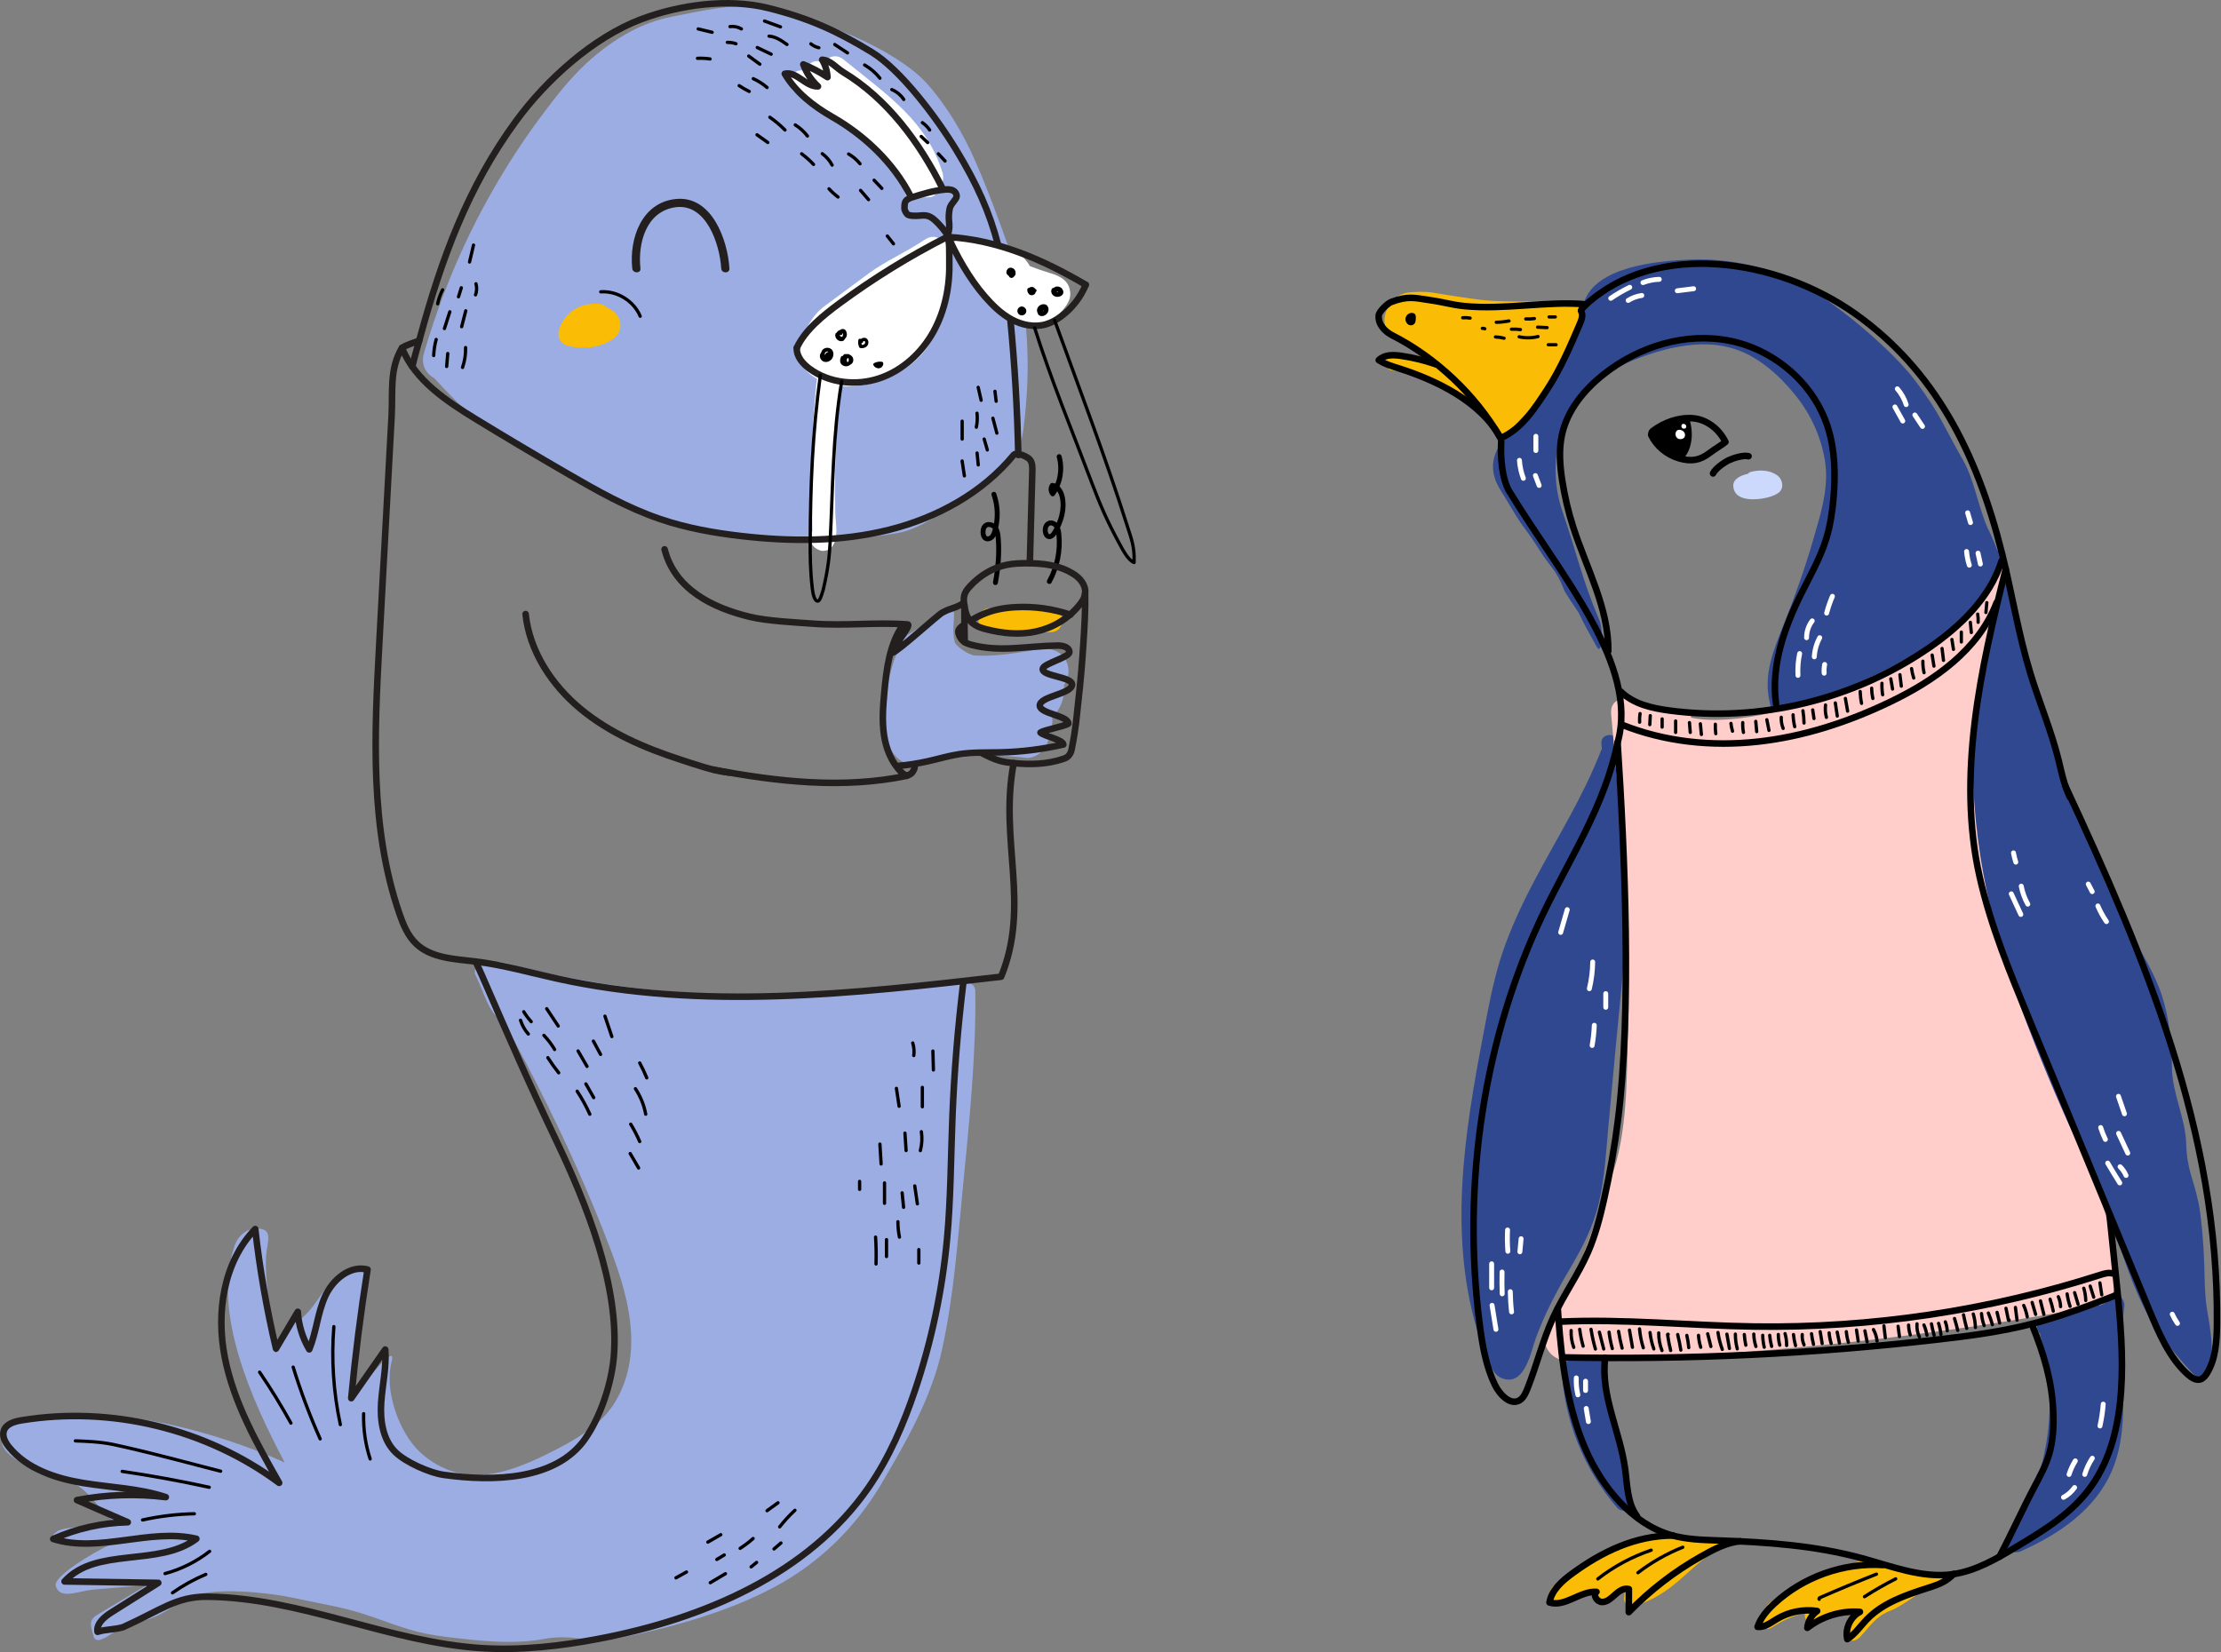 <svg xmlns="http://www.w3.org/2000/svg" viewBox="0 0 1356 1009">
  <rect x="0" y="0" width="1356" height="1009" fill="#808080" stroke="none"/>
  <g fill="none" fill-rule="evenodd">
    <path fill="#FBBC05" d="M1037.872 939.534c-15.847.763-25.45-2.754-40.412 3.123-14.826 5.824-29.73 11.796-42.703 21.212-.964.69-1.633 1.53-2.046 2.42-1.57.8-2.94 1.62-4.02 2.36-5.78 4.01-.29 13.55 5.55 9.5 3.82-2.65 7.72-4.31 12.27-5.27 2.07-.44 4.23-.38 6.33-.29.08.16.18.35.3.57.41.68.94 1.26 1.58 1.73 2.74 2.36 6.7 2.06 9.72.35 1.98-1.13 3.85-2.14 6.03-2.85.6.02 1.02-.03 1.31-.12.15 1.2-.07 2.59-.18 3.56-.5 4.72 5.05 5.37 9.39 3.89 23.49-8.05 33.26-27.41 50.57-34.47 5.33-2.17-6.96-6.07-13.66-5.75m144.1 21.49c-9.06.42-17.87-1.09-26.12-4.92-4.08-1.89-7.6-3.53-12.13-3.98-4.38-.44-9.09 1.54-13.12 2.97-17.42 6.18-34.96 12.7-50.02 23.67-1.61 1.17-2.32 2.78-2.38 4.39-.61.38-1.22.76-1.82 1.17-5.86 3.92-.36 13.46 5.56 9.49 6.26-4.2 13-7.14 20.08-8.81-1.08 4.18 3.13 9.1 7.92 6.26 3.55-2.1 7.17-3.82 11.07-5.15 2.54-.87 6.12-2.11 9.37-2.55-.88 1.47 1.42 2.84.19 4.13-.56.56-3.06 4.94-3.69 6.12-3.3 6.27 3.62 11.17 8.57 6.06 6.41-6.73 9.64-12.63 18.38-16.06 9.63-3.79 17.29-11.94 27.07-15.32 5.62-1.95 7.62-7.81 1.12-7.5M895.31 231.4c-6.774-3.925-13.462-8.072-20.663-11.186-7.69-3.325-15.652-4.296-23.94-4.894-7.082-.51-7.032 10.493 0 11 6.91.5 13.553 1.303 19.97 4.078 6.643 2.873 12.836 6.884 19.082 10.504 6.15 3.565 11.68-5.943 5.55-9.498"/>
    <path fill="#FBBC05" d="M961.476 186.14c-23.437-3.876-34.995-.53-58.062-3.106-5.91-.66-22.266-3.22-28.125-4.225-4.78-.82-11.64-.77-16.5 0-8.6 1.35-16.24 13.08-12.6 21.25.02.05.05.1.07.15.2 1.4 1.02 2.72 2.69 3.61 14.1 7.5 25.4 16.09 37.5 26.65 5.26 4.59 11.51 9.53 15.45 15.3 3.82 5.6 6.84 12.09 11.24 17.16 4.61 5.31 12.09 1.88 15.81-2.36 5.55-6.31 12.04-15.45 16.15-22.75 4.53-8.05 6.45-13.78 10.98-21.83 3.81-6.77 8.56-16.65 9.08-24.54.18-2.8-.89-4.88-3.72-5.34"/>
    <path fill="#30488F" d="M996.47 915.375c-3.062-13.273-6.537-26.438-10.426-39.49-1.934-6.495-3.86-12.936-4.666-19.688-.83-6.942-.755-13.99-.754-20.968 0-3.23-2.52-5.2-5.5-5.5-4.59-.47-9.14-.61-13.748-.4-1.58.07-2.805.68-3.68 1.57-2.347.38-4.363 2.12-4.215 5.22 1.5 31.23 13.4 60.91 33.8 84.59 3.81 4.42 10.35-.34 9.2-5.35m293.71-124.03c-13.81 5.76-28 10.39-42.55 13.89-4.85 1.16-4.83 6.76-2 9.4-.03.59.03 1.23.23 1.9 11.85 41.8 4.39 87.46-19.93 123.43-3.41 5.05 3 9.53 7.53 7.52 23.85-10.58 46.03-25.72 56.13-49.73 12.84-30.5 2.52-67.9 7.37-99.67.55-3.56-2.42-8.58-6.76-6.77M988.7 454.16c-.6-7.01-11.603-7.07-11 0 .097 1.126.19 2.25.288 3.375-.27.39-.512.82-.703 1.315-10.54 27.17-26.107 51.966-39.76 77.605-6.74 12.656-12.91 25.61-17.98 39.03-5.443 14.407-8.81 29.44-11.71 44.533-11.684 60.797-23.92 124.636-7.806 185.79 1.83 6.965 4.15 13.79 6.79 20.49 2.15 5.45 4.35 13.304 10.5 15.503 13.85 4.96 17.39-16.73 20.58-25.26 5.37-14.37 12.43-27.94 20.22-41.14 7.79-13.19 14.71-26.3 18.17-41.34 3.5-15.21 4.28-31.07 5.72-46.57l4.53-48.95c3.01-32.5 6.94-65.05 7.04-97.72.09-28.94-2.44-57.83-4.9-86.64m358.6 344.11c-1.2-7.28-1.24-17.25-1.5-26.25-.32-11.04-1.78-29.42-3.5-37.5-3.36-15.69-7.07-20.21-7.53-36.24-.44-15.3-8.62-30.98-8.7-46.28-.09-14.92-1.53-29.95-6.18-44.19-4.54-13.86-12.59-26.25-19.72-38.86-15.74-27.85-25.71-59.11-37.26-88.85-8.83-22.71-17.78-45.38-24.46-68.84-6.7-23.49-11.31-47.51-15.97-71.47-.5-2.55-2.24-3.76-4.18-3.94-2.89-1.68-7.04-1.08-7.88 3.09-6.35 31.59-12.16 63.38-14.21 95.58-2.05 32.18.94 63.96 9.33 95.1 8.44 31.35 19.53 62.09 29.69 92.92 4.93 14.99 9.68 30.06 15.33 44.79 5.55 14.46 12.66 27.96 20.38 41.35 5.65 9.82 11 19.72 15.23 30.25 3.83 9.55 7.02 19.35 10.39 29.06 6.64 19.1 14.25 37.85 27.34 53.51 1.59 1.91 17.68 21.92 19.7 20.8 11.18-6.22 5.63-32.05 3.67-43.98"/>
    <path fill="#30488F" d="M1213.855 323.256c-5.76-12.423-8.516-30.302-15.314-42.182-12.47-21.797-13.7-27.836-28.75-47.968-14.25-19.057-46.6-46.295-67.47-58.068-21.08-11.894-45.66-17.375-69.78-16.523-21.63.764-58.61 4.473-65.48 26.267-3.5 11.127-6.46 19.293-10.41 30.248-4.14 11.506-11.03 20.684-18.45 30.104-13.83 17.556-36.87 31.326-21.71 54.783 3.09 4.767 9.62 16.454 13.05 20.955 3.74 4.907 7.2 10.02 10.49 15.24 6.88 10.924 10.03 11.614 14.68 23.65 1.14 2.937 5.11 8.226 9.06 14.36 2.95 6.304 7.69 14.785 11.07 20.856 3.29 5.916 4.25-10.024 1.61-16.262-10.84-25.554-13.56-40.386-22.52-66.317-8.18-23.67-4.71-52.8 12.49-72.71 8.12-9.4 19.64-15.22 30.98-19.78 11.66-4.69 23.94-8.31 36.49-9.38 12.61-1.08 24.98 1.06 36 7.39 10.33 5.93 19.24 14.65 26.64 23.9 9.12 11.37 15.3 25.09 17.65 39.46 2.72 16.56-2.71 32.93-7.25 48.65-4.97 17.27-11.27 34.8-17.92 51.51-6.02 15.16-12.45 29.99-8.66 46.88.48 2.12.78 5.67 3 5.48 13.2-1.16 22.43-1.68 34.31-7.07 12.2-5.53 26.53-10.88 38.45-16.98 11.89-6.09 26.86-18.62 37.24-26.47 9.04-6.84 20.16-14.46 25.57-24.8 6.21-11.88.1-24.26-4.99-35.26"/>
    <path fill="#FFCDCA" d="M1268.085 697.473c-12.346-26.35-23.207-52.732-33.476-80.03-20.57-54.687-32.63-111.464-29.68-170.148 1.1-22.01 8.63-46.563 12.85-68.136 1.17-6.01 10.51-29.65 5-32.88-4.96-2.91-15.36 26.14-20.13 30-27.45 22.2-57.68 37.34-89.98 49.72-16.11 6.17-34.88 10.84-50.65 12.65-10.29 1.17-20.15 1.59-29.34-.34-.58-.97-.94-2.66-2.21-2.84-11.29-1.57-14.48-5.13-22.81-3.72-2.34-3.06-8.68-5.47-13.15-5.47-6.83 0-11.52 2.73-10.83 10.07 3.11 32.82 5.65 65.69 7.61 98.6 1.85 30.99 3.65 62.1 2.71 93.16-.9 29.4-.08 63.97-10.49 91.64-9.8 26.05-15.52 48.23-30.07 74.59-4.04 7.32-10.59 14.55-10.56 22.91.02 7.25 6.12 13.64 13.5 13.5 109.03-2.14 217.84-13.46 325.02-33.56 5.99-1.13 9.7-7.38 9.91-13.02 1.13-30.74-10.47-59.42-23.27-86.74"/>
    <path stroke="#000" stroke-width="4" d="M987.6 453.488c13.332-47.396-34.81-102.1-65.952-153.167-4.798-7.86-5.584-21.39-5.1-30.64m371.37 471.96l4.47 43.15c4.39 42.42 7.643 89.81-15.34 122.51-11.675 16.61-28.65 26.94-45.165 36.86-12.61 7.57-25.566 15.27-39.816 17.22-18.478 2.54-36.977-4.81-55.264-9.78-28.79-7.82-58.384-9.86-87.793-10.86-9.705-.33-19.512-.57-28.976-3.34-23.144-6.79-41.727-28.39-52.334-53.07-10.608-24.68-14.242-52.3-16.222-79.47-.14-1.92-.273-3.84-.397-5.77m17.18-613.04c43-39.33 116.69-28.42 164.68 5.76 48 34.18 73.91 84.21 89.36 146.16 6.07 24.32 9.99 49.29 17.3 73.19 5.42 17.71 12.66 34.73 17.16 52.74 1.93 7.72 3.02 14.39 6.99 22.99" stroke-linecap="round" stroke-linejoin="round"/>
    <path stroke="#000" stroke-width="4" d="M841.744 192.696c.187-2.547 5.43-7.41 7.622-8.256 10.277-3.954 14.728-2.416 22.83-1.26 10.526 1.5 13.827 2.968 22.008 3.766 24.388 2.38 50.168-3.16 73.772-1.143 1.494.126-3.48 2.9-2.634 4.314 1.297 2.17.338 5.04-.647 7.344-5.96 13.94-11.966 27.96-20.07 40.34-8.103 12.39-15.805 24.26-28.478 29.79-15.333-26.89-40.335-49.71-65.89-62.69-4.552-2.31-8.925-6.58-8.513-12.19zM987.6 453.488c4.418 67.566 8.664 163.773.24 230.414-2.052 16.242-4.862 32.334-8.414 48.185-2.5 11.158-5.39 22.26-9.85 32.524-6.095 14.03-14.984 26.18-21.336 40.05-6.335 13.84-10.027 29.12-15.68 43.35-1.075 2.71-2.336 5.52-4.58 7-5.512 3.64-12.21-2.95-15.363-9.49-5.317-11.03-7.505-23.57-9.12-35.93-11.35-86.84 2.608-176.95 39.113-252.54 16.346-33.84 37.337-65.63 44.99-103.54m299.182 284.95l25.033 60.66c6.11 14.8 12.627 30.2 23.945 40.27 2.28 2.03 5.168 3.89 7.858 2.92 1.596-.58 2.79-2.06 3.764-3.61 5.342-8.47 6.057-19.68 6.163-30.27 1.16-116.83-43.954-224.05-92.563-328.39m-36.41-132.5c-15.257 60.53-29.887 126-15.942 187.9 6.76 30.01 18.44 58.36 30.05 86.49l48.102 116.55" stroke-linecap="round" stroke-linejoin="round"/>
    <path stroke="#000" stroke-width="4" d="M916.147 267.577c-12.113-22.58-39.81-35.517-61.967-42.573-4.236-1.35-8.566-2.574-12.41-5.075 3.537-3.48 8.796-3.3 13.5-2.64 7.283 1.02 14.505 2.78 21.557 5.24m176.616 47.39c-1.854 1.58-6.812 4.51-9.836 6.83-5.677 4.34-10.966 5.32-18.403 3.17-7.436-2.16-13.833-7.49-17.083-14.23.12-1.08.13-1.88 1.02-2.55 6.86-5.09 15.5-8.33 24.23-7.73 8.73.6 16.42 6.88 20.08 14.5zm-28.238 9.99c6.343-5.75 6.952-16.25 3.953-24.5m-39.626 166.94c7.884 7.65 19.038 10.14 29.672 11.56 54.887 7.33 112.018-6.42 158.22-38.08 19.245-13.19 37.327-30.45 44.653-53.32" stroke-linecap="round" stroke-linejoin="round"/>
    <path stroke="#000" stroke-width="4" d="M990.043 442.507c26.314 10.575 55.11 13.485 83.08 10.426 27.972-3.058 55.158-11.952 80.7-24.208 27.103-13.006 54.084-31.716 65.194-60.736M951.652 807.16c40.186-1.913 79.288 2.383 119.522 2.948 71.406 1.004 142.9-9.675 211.106-31.532 2.37-.76 4.88-1.54 7.294-.925" stroke-linecap="round" stroke-linejoin="round"/>
    <path stroke="#000" stroke-width="4" d="M953.8 828.928c77.29 1.567 153.093-2.113 229.892-10.947 19.15-2.2 38.318-4.73 57.018-9.55 17.436-4.49 34.344-10.93 51.176-17.46M981.94 397.59c.2-26.45-13.37-50.58-21.434-75.682-2.988-9.302-5.24-18.86-6.726-28.544-1.416-9.226-2.126-18.743-.158-27.84 3.253-15.03 13.515-27.403 25.194-36.716 21.768-17.357 50.32-26.07 77.26-20.69 26.94 5.38 51.43 25.798 59.985 53.15 4.35 13.893 4.62 28.84 3.32 43.372-.73 8.15-1.94 16.285-4.31 24.075-3.59 11.818-9.74 22.55-15.22 33.53-10.4 20.843-18.7 44.186-15.53 67.54" stroke-linecap="round" stroke-linejoin="round"/>
    <path stroke="#000" stroke-width="4" d="M980.033 829.153c-2.97 22.883 9.004 44.855 12.14 67.743 1.375 10.042 1.304 21.06 7.295 29.043m241.366-116.44c6.936 17.2 12.046 34.01 12.758 52.64.333 8.74-.058 17.63-2.53 25.97-1.996 6.73-5.292 12.94-8.565 19.1-7.294 13.71-14.48 29.73-21.774 43.44" stroke-linecap="round" stroke-linejoin="round"/>
    <path fill="#000" d="M1030.175 259.166c-.887-2.042-3.908-3.09-5.928-2.412-4.313 1.446-8.627 2.895-12.94 4.342-6.12 2.053-3.854 11.45 2.014 10.322.43.63.99 1.202 1.64 1.676.24.17.46.35.68.538.79 1.06 1.83 1.925 2.98 2.764.53.385 1.14.596 1.78.688 2.57 2.48 7.67 2.058 8.82-2.214 1.45-5.368 3.3-10.324.96-15.704"/>
    <path fill="#FFF" d="M1025.894 262.517c-3.88-.74-3.95 5.67 0 5.67s3.735-4.957 0-5.67"/>
    <path stroke="#000" stroke-width="4" d="M1045.872 289.117c1.35-2.91 6.768-6.717 9.667-8.09 2.89-1.375 8.89-3.218 12-2.42" stroke-linecap="round" stroke-linejoin="round"/>
    <path fill="#CDD9FC" d="M1085.003 290.232c-4.638-3.29-10.837-3.443-16.155-2.015-.77.207-1.307.617-1.66 1.124-4.248.89-9.29 3.16-8.95 7.63.41 5.38 4.69 7.36 9.616 7.83 5.233.5 13.35-.69 17.75-3.66 3.926-2.64 2.903-8.42-.6-10.9"/>
    <path stroke="#000" stroke-width="4" d="M1021.3 937.736c-22.872.068-43.126 9.773-61.56 23.313-6.147 4.51-12.41 10.06-13.726 17.57 9.546 2.94 18.724-7.06 28.698-6.5-2.418 1.98.397 6.28 3.525 6.23 3.127-.05 5.617-2.48 7.927-4.59 2.31-2.11 5.33-4.17 8.334-3.3l-.072 14.06c12.995-13.36 27.907-24.85 44.135-34.01 7.31-4.13 15.5-8.51 23.85-9.26m87.13 14.49c-24.06-1.52-48.61 7.22-66.3 23.61-4.31 3.99-8.32 8.58-10.18 14.16 4.27.47 8.02-2.52 11.7-4.74 7.33-4.42 16.21-6.21 24.68-4.95-3.36 2.35-5.61 6.22-6 10.3 9.02-7.05 20.7-10.61 32.12-9.77-5.84 3.03-9.18 10.24-7.72 16.66 4.75-3.04 7.96-7.91 11.87-11.97 9.8-10.15 23.76-14.94 37.2-19.24 3.29-1.05 6.6-2.1 9.61-3.77 2.32-1.28 4.44-2.91 6.27-4.83m-332.7-766.3c.09.51.2 1.05.55 1.44.35.38 1.03.52 1.38.13.15-.17.22-.4.26-.63.18-.89.2-1.81.07-2.71-1.34-.43-2.78 1.27-2.14 2.52.42.53 1.4.44 1.71-.17.31-.61-.18-1.46-.86-1.49v1.11" stroke-linecap="round" stroke-linejoin="round"/>
    <path stroke="#FFF" stroke-width="3" d="M1158.38 237.443c2.436 2.8 4.288 6.108 5.402 9.65m5.308 6.324l4.66 7.003m-16.83-11.904c1.6 2.865 3.198 5.73 4.796 8.595m-178.3-74.93c3.7-2.53 7.585-4.78 11.616-6.74m8.058-2.86c3.168-1.23 6.552-1.91 9.952-2m-18.992 12.89c2.516-1.58 5.374-2.62 8.32-3.03m21.682-2.88l9.968-1.25M927.675 281.12c.246 3.753 1.055 7.47 2.39 10.986m7.355-1.673l2.28 6.02m-1.995-21.336v-8.667m160.01 146c-.236-4.46.117-8.952 1.045-13.32m4.214-9.68c-.03-3.685 1.204-7.37 3.45-10.292m1.27 21.96c.23-4.074 1.375-8.094 3.32-11.68m2.703 21.678c-.148-1.78-.044-3.583.307-5.335m1.206-31.36c.922-3.5 2.103-6.94 3.53-10.27m81.903-27.35c.255 2.83.82 5.63 1.68 8.34m5.315-7.33l1.436 6.65m-7.784-31.3l1.757 5.98m24.893 226.71l5.828 12.6m.254-17.29c.73 3.85 2.092 7.58 4.01 11m-8.744-31.31c.334 1.92.81 3.81 1.42 5.65m50.102 26.76c1.426 3.35 3.187 6.56 5.248 9.55m-11.126-22.92l2.42 4.62m9.458 165.79c2.4 4.07 4.856 8.11 7.366 12.11m.182-9.9c1.542 1.53 2.79 3.35 3.656 5.34m-15.51-29.27c.794 2.48 1.76 4.91 2.89 7.26m8.05-3.69l5.61 12.03m-5.684-34.66l3.665 10.67m29.185 122.4c.895 1.95 1.96 3.82 3.176 5.58M1259.84 914.4c2.685-1.43 5.025-3.5 6.772-5.988m6.198-8.005c1.046-3.5 2.61-6.843 4.628-9.89m-14.208 9.914c.927-2.9 2.214-5.69 3.823-8.28m15.053-21.32c.98-4.39 1.646-8.85 1.994-13.34m-321.722-16.01c-.16 3.47.17 6.96.975 10.34m4.687-8.34v5.67m.4 10.99l1.337 8m-56.452-56.33c-.79-4.89-1.582-9.77-2.373-14.66m-.247-10.68V771.8m6.438 18.34c-.16-4.44-.186-8.89-.08-13.34m5.81 24.353c-.476-4.1-.74-8.225-.79-12.353m-1.477-24.658c-.328-4.33-.394-8.675-.193-13.01m7.527 13.32l.75-7.99m44.687-130.334c-.167 4.137-.612 8.26-1.33 12.337m8.325-31.67v8.337m-7.972-27.67c-.058 5.5-.745 10.99-2.04 16.33m-17.51-34.38c1.338-4.63 2.677-9.26 4.014-13.9" stroke-linecap="round" stroke-linejoin="round"/>
    <path stroke="#000" stroke-width="2" d="M1001.3 435.786c-.268 1.734-.354 3.496-.257 5.248m6.504-4l-.288 5.498m7.53-3.498v5m8.25-3.75v7m8.43-5.994l.49 6m6.17-5.266l.63 6.51m8.51-6.25c-.07 1.92.02 3.843.28 5.746m9.26-6.25c.16 1.61.48 3.204.95 4.753m6.25-5.25c-.09 2.01.06 4.035.44 6.01m7.5-6.753l.57 6.242m6.2-7.242l1.31 6.49m7.49-7.996c-.12 2.31.28 4.642 1.16 6.78m6.07-8.28c.08 2.443.41 4.878.99 7.253m5.01-9.753c.4 2.48.62 4.99.66 7.5m5.31-7.994l.77 5.246m7.06-8.246c-.29 2.516-.11 5.088.54 7.536m5.44-8.796l1.19 8.007m4.95-10.74l1.36 7.73m7.68-11.992c.07 2.43.34 4.856.83 7.24m6.18-9.24c.02 2.103.27 4.204.73 6.257m5.54-9.258c-.08 2.343.07 4.694.43 7.01m4.97-9.744l1.07 6.238m4.5-8.75c.28 2.328.56 4.66.85 6.988m6.26-10.718c.28 1.95.72 3.878 1.32 5.757m5.59-10.28c-.06 2.353.19 4.714.72 7.01m4.95-10.748l1.08 6.737m4.96-10.744l.88 7.232m5.14-12.737l.94 6.01m4.81-10.51v6m5.494-12l.61 6.24m3.886-11.24c.27 1.65.355 3.33.26 4.998m5.31-11.993l-.55 5.995m-253.23 438.5c-.17 3.493.376 7.02 1.59 10.3m3.63-11.05c.425 3.48 1.13 6.926 2.1 10.295m4.82-10.282c.64 4.06 1.533 8.083 2.67 12.034m2.433-10.302l2.63 10.28m3.28-10.267c.42 3.38 1.08 6.73 1.98 10.016m3.82-10.53c.543 3.46 1.263 6.89 2.16 10.27m4.51-11.01l1.8 10.49m4.325-11.24c.345 3.91 1.12 7.79 2.3 11.53m4.12-9.3c.355 3.41 1.13 6.77 2.3 10m2.994-9.76c-.02 3.67.65 7.34 1.98 10.76m3.77-9.82c.09-.11-.13-.25-.24-.15-.11.09-.094.26-.08.4.45 3.21 1.07 6.4 1.86 9.55m4.286-9.76c.77 3.14 1.41 6.32 1.92 9.51m3.668-8.98c.57 2.45.967 4.95 1.18 7.46m5.95-7.49c.14 2.47.597 4.93 1.36 7.29m4.254-8.26l1.927 7.77m4.35-8.54c.51 3.52 1.39 6.98 2.62 10.32m2.82-9.31l1.55 8.74m3.63-8.77c-.02 3.04.37 6.08 1.16 9.01m4.297-8.76c.14 2.19.45 4.37.91 6.52m4.88-6.77c.06 2.56.49 5.12 1.29 7.55m4.166-6.81c.04 2.44.35 4.89.92 7.27m3.34-7.27c.18 2.28.573 4.55 1.17 6.77m4.09-7.27c.01 2.2.306 4.4.874 6.53m3.23-7.07c.683 2.36 1.01 4.82.96 7.28m4.2-6.71c.223 2.28.643 4.54 1.25 6.75m4.094-6.756c-.165 2.14.21 4.32 1.09 6.29m4.577-6.8c.263 2.19.666 4.37 1.206 6.51m4.08-7.77l1.206 7.26m4.25-6.51c.18 2.2.61 4.39 1.27 6.5m3.66-6.98l1.38 6.73m4.2-6.99c.2 2.2.623 4.38 1.263 6.5m4.96-7.5l1.016 6.75m4.1-6.27l1.35 6.78m3.88-7.54c1.19 2.16 1.93 4.57 2.174 7.02m4.21-9.25c.28 2.41.57 4.83.85 7.24m7.8-7.01l.84 6.27m5.57-7.01c.05 2.03.4 4.06 1.02 6m4.12-6.77c-.23 2.76.28 5.58 1.47 8.09m2.76-7.37c.87 2.01 1.48 4.13 1.82 6.3m2.77-7c.44 2.35.98 4.672 1.62 6.98m2.74-7.25c.69 2.2 1.16 4.47 1.41 6.76m2.71-7.71c.67 1.746 1.06 3.594 1.15 5.46m4.44-7.495c.74 2.39 1.4 4.81 1.97 7.25m3.53-9.51c.55 2.78 1.2 5.54 1.96 8.267m4.01-8.76c.78 2.67 1.22 5.45 1.3 8.23m3.72-8.495c.19 2.497.73 4.967 1.6 7.315m2.59-7.64c.97 2.32 1.78 4.69 2.45 7.11m2.86-7.53l1.57 6.49m3.87-8.97l1.43 6.92c.05.24.17.54.42.54.25-.01.07-.53-.06-.31m3.97-7.67l.98 7.75m4.09-9c.98 2.243 1.71 4.6 2.16 7.01m2.98-8.81l2.134 7.28m2.96-8.24l2.05 8.24m3.815-9.27c.78 2.39 1.425 4.82 1.94 7.27m3.09-8.79c.84 1.9 1.31 3.97 1.375 6.048m4-7.75c.36 2.57.96 5.11 1.79 7.572m2.78-8.346c.706 2.35 1.41 4.7 2.11 7.04m3.49-9.74c.73 2.43 1.13 4.95 1.19 7.48m2.73-8.78l2.14 6.79m3.787-8.76l1.12 7.27" stroke-linecap="round" stroke-linejoin="round"/>
    <path stroke="#000" stroke-width="3" d="M607.735 355.787c1.69-8.95 2.44-18.11 1.723-27.19-.18-2.287-.51-4.702-1.954-6.48-1.445-1.78-4.382-2.532-6.046-.956-1.014.96-1.283 2.47-1.273 3.87.01 1.43.384 3.05 1.63 3.74 1.174.66 2.723.19 3.68-.75.957-.94 1.44-2.25 1.826-3.54 2.2-7.34 2.02-15.37-.51-22.61m33.84 53.23c4.82-8.76 6.88-19 5.81-28.94-.17-1.66-.46-3.36-1.37-4.75-.91-1.39-2.62-2.38-4.24-1.99-2.47.6-3.24 3.93-2.37 6.32.28.76.71 1.52 1.45 1.84 1.56.69 3.12-.93 3.99-2.4 3.88-6.53 6.27-14.36 4.6-21.77-.73-3.22-2.75-6.67-6.04-7.01-1.09 1.52-.99 3.78.24 5.19 4.58-6.49 6.07-15.07 3.94-22.73" stroke-linecap="round" stroke-linejoin="round"/>
    <path stroke="#000" stroke-width="2" d="M913.54 196.81c2.597-.05 5.19-.317 7.745-.795m10.255-1.24c1.75.103 3.514.026 5.25-.23m-14 6.497c1.834-.108 3.68-.03 5.5.23m10.498-1.482l5.75.278m1.252-6.534h3.75m-22.034 12.14c3.782.863 7.77.808 11.528-.157m-25.994.243c1.77.08 3.53.342 5.247.782m-13.247-5.998c.508-.09 1.045-.008 1.502.23m-13.502-6.73c1.5-.112 3.018-.04 4.503.213m47.747 16.277h4.75m25.492 753.696c9.77-7.63 20.838-13.59 32.583-17.553m-8.08 13.77c8.347-6.422 17.59-11.68 27.374-15.57m83.29 31.79c-.41-.256.08-.844.52-1.036 11.38-4.98 22.86-9.76 34.43-14.31m-7.31 13.77c6.15-3.96 12.51-7.6 19.05-10.91" stroke-linecap="round" stroke-linejoin="round"/>
    <path fill="#FFF" d="M1028.065 258.865c-1.99-.382-2.027 2.926 0 2.926s1.917-2.55 0-2.92"/>
    <path fill="#FBBC05" d="M641.52 371.445h-37.067c-9.404 0-9.404 14.583 0 14.583h37.067c9.404 0 9.404-14.583 0-14.583"/>
    <path fill="#9BADE3" d="M616.213 152.275c-6.418-18.1-13.18-36.703-20.928-54.266-7.278-16.5-17.072-33.14-29.17-46.79-11.595-13.08-35.085-25.39-51.04-31.6-16.388-6.38-29.507-11.46-46.79-14.74-18.474-3.51-39.952 1.78-58.455 5.39-17.67 3.44-33.263 12.64-46.923 24.04-13.117 10.94-23.68 24.77-33.797 38.43-10.49 14.15-20.017 29.01-28.736 44.32-17.667 31.01-31.542 64.34-41.52 98.6-2.09 7.18 1.31 12.63 6.364 15.35.01.02.003.06.022.08 29.197 31.96 37.944 33.91 66.7 48.8 33.3 17.24 67.58 42.74 104.36 46.35 37.156 3.65 74.396 5.73 111.388-.63 17.528-3.01 32.213-17.29 47.597-26.4 17.12-10.15 27.126-18.12 29.528-36.9 4.73-37 3.696-75.38-8.6-110.06m33.364 266.17c2.54-3.45 3.432-8.19 2.317-12.24-2.185-7.95-9.676-10.96-17.192-9.76-13.718 2.19-26.418 4.76-40.274 3.85-5.773-1.71-11.175-6.5-11.545-8.14-3.04-13.46 4.572-24.9-7.736-17.32-7.033 4.33-14.066 8.66-21.1 12.98-4.84 2.98-6.743 7.43-6.605 11.83-.67 1.08-1.238 2.3-1.65 3.69-3.354 11.34-6.282 22.85-6.258 34.76.025 12.24 4.16 28.16 18.758 29.17 5.286.36 10.723-1.68 15.86-2.77 5.392-1.14 10.813-1.87 16.296-2.37 11.944-1.08 23.99-.69 35.886.72 4.628.55 9.928-3.02 12.068-6.92 1.348-2.46 2.206-5.04 2.477-7.62.97-2.37 1.49-4.98 1.63-7.66.05-.99 0-1.96-.15-2.89.66-.58 1.29-1.19 1.83-1.81 3.23-3.72 4.75-7.64 5.34-12.48.26-1.22.3-2.45.11-3.69-.03-.52-.06-.96-.09-1.36m-54.04 187.23c-.09-6.89-8.09-6.59-15.73-5.63-90.96 11.38-178.3 12.83-270.26-11.71-7.36-1.96-22.83.16-19.1 7.44 4.62 9 8.66 25.36 16.18 26.64.39.07-5.64-9.32-5.24-9.26 18.35 32.04 35.11 64.96 50.21 98.67 7.54 16.83 14.63 33.88 21.15 51.13 6.22 16.47 11.67 33.6 12.57 51.29.79 15.67-2.38 30.97-11.12 44.14-8.07 12.16-21.66 20.17-34.31 26.71-14.19 7.33-30.17 14.79-46.31 15.74-13.83.81-27.43-4.75-37.43-14.28-12.84-12.24-21.48-37.65-17.1-54.54 3.57-13.76-15.73 12.47-24.61 21.82 2.51-13.06 2.91-54.23 8.11-66.71 5.55-13.31-9.67-15.7-18.74-6.15-9.56 10.07-14.58 24.3-26.33 27.4-2.88-1.04-6.42 17.12-9.32 17.97-2.15-13.04-6.64-46.12-5.67-59.55.44-6.14 3.73-14.41-1.94-15.97-7.72-2.13-14.7 2.57-17.2 9.76-14.32 41.22 11.13 95.78 30.47 132.6-40.64-18.4-99.56-34.49-144.67-27.8-14.65 2.17-20.51-4.65-27.15 10.79-4.37 10.14 9.07 15.58 18.3 21.87 6.93 4.73 15.97 5.16 23.9 7.7 10.92 3.49 21.7 25.44 28.82 24.06-5.6 3.22-32.99 1.5-38.14 5.51-4.87 3.8-1.44.61 1.44 5.52 1.28 2.185 34.22-.97 36.23.164-6.85 2.11-40.34 20.79-38.49 27.522 2.15 7.82 11.55 4.2 19.04 2.84 5.51-1.01 30.91-2.56 36.46-3.24-1.56 1.05-28.8 17.21-30.39 18.23-5.3 3.4-3.74 6.73-2.03 12.96 2.19 7.98 15.75-6.96 23.28-8.11 15.75-2.41 19.89-6.98 33.19-14.73 14.22-8.29 52.12-3.64 67.49-.24 18.58 4.1 28.62 5.11 46.59 11.34 18.25 6.33 25.64 9.81 44.96 12.15 19.7 2.39 40.27 4.78 59.55 1.22 18.3-3.38 28.01 3.28 46.23-.54 32.36-6.78 64.62-15.38 93.99-30.934 27.52-14.58 49.95-36.507 65.74-63.27 15.42-26.15 30.67-52.82 37.09-82.29 7.21-33.09 9.26-64.227 12.87-100.87 3.77-38.274 7.86-78.875 7.37-117.38"/>
    <path fill="#FFF" d="M513.082 233.327c.922-9.358-13.67-9.27-14.583 0-1.55 15.648-2.55 31.33-3.01 47.048-.23 7.856-.28 15.717-.22 23.575.04 6.662.86 13.636.74 20.375-1.17 1.728-1.6 3.908-1.04 6.023.82 3.12 2.77 4.65 5.67 5.76 2.2.843 5.59-.063 7.09-1.874 4.61-5.554 2.43-14.116 2.26-20.854-.22-8.643-.22-17.29-.09-25.933.27-18.075 1.39-36.132 3.16-54.12"/>
    <path fill="#FFF" d="M574.673 146.54c-2.607-2.37-6.337-2.67-10.1-.166-12.444 8.284-24.273 13.28-33.846 20.353-9.362 6.918-18.184 13.49-27.546 20.402-7.42 5.48-11.71 14.5-14.99 23.49-3.9 10.7 5.73 19.18 14.86 22.65 19.96 7.59 47.51-1.99 60.78-18.17 13.72-16.72 14.49-41.16 17.08-61.64.58-4.58-2.66-6.88-6.23-6.94m66.38 20.25c-4.15-1.27-8.24-2.69-12.29-4.24-2.1-3.68-4.97-6.83-8.72-9.05-6.8-4.01-16.65-4.79-24.24-6.63-.51-.13-1-.2-1.48-.22-5.06-4.49-14.98-.66-12.01 6.83 5.07 12.77 13.39 23.09 23.97 31.79 10.39 8.53 23.51 18.76 36.61 9.45 4.32-3.07 10.64-9.29 10.54-15.06-.13-7.86-5.54-10.83-12.35-12.91m-65.62-61.09c-9.63-31.59-32.96-46.99-60.48-69.32-4.36-3.54-9.63-1.94-11.7 2.34-.85-.27-1.7-.57-2.53-.92-3.92-1.53-7.85 1.52-8.97 5.22-.91-.08-1.82-.11-2.74-.03-7.55.67-9.52 9.17-3.68 13.59 23.43 17.7 46.11 28.97 64.08 52.18 2.07 2.67 2.89 12.7 5.17 11.74.64.16 1.33.25 2.09.23l10.76-.21c5.06-.1 9.7-9.31 8.02-14.84"/>
    <path stroke="#231F1F" stroke-width="4" d="M616.88 195.234c2.645 27.47 4.254 55.04 4.83 82.63m-369.978-53.952c1.228-5.606 2.726-10.444 4.625-17.414 13.188-48.424 29.173-92.33 58.863-132.794 18.376-25.046 46.912-50.828 75.96-61.84 23.568-8.935 53.31-13.064 77.772-6.98 24.46 6.085 41.673 13.77 63.193 26.893 17.75 10.823 39.654 40.045 51.65 59.75 12.76 20.965 20.34 38.102 25.535 57.898m-21.177 450.528c-3.39 27.538-5.625 55.216-6.697 82.94-.95 24.61-.987 49.277-3.258 73.8-2.905 31.37-9.475 62.395-19.533 92.25-7.018 20.827-15.81 41.23-28.3 59.313-36.647 53.053-100.97 80.345-164.305 92.445-23.695 4.53-47.868 7.32-71.944 5.81-56.862-3.58-110.63-30.92-167.602-31.41-18.837-.16-28.017 8.04-51.255 18.55-5.15 1.63-10.56 1.26-15.71 2.89-.8-5.16 4.22-9.17 8.64-11.96l28.45-17.94-57.23-.87c19.27-21.35 57.54-8.7 80.48-26.06-28.58-6.66-59.41 8.99-87.39.12 14.28-6.38 29.85-9.87 45.5-10.21L47.01 916.1c17.83-3.425 36.19-4.04 54.21-1.816-16.22-5.42-33.61-5.86-50.48-8.642-16.87-2.78-34.34-8.59-45.17-21.822-2.34-2.86-4.41-6.6-3.23-10.1 1.4-4.17 6.45-5.63 10.79-6.34 54.7-8.976 112.81 5.14 157.3 38.2-13.79-24.306-27.77-49.15-33.18-76.563-5.41-27.412-.85-58.34 18.57-78.432 2.76 24.555 7 48.94 12.69 72.98l13.3-22.46c.47 8.05 2.89 15.983 6.99 22.932 4.29-10.34 5.05-21.91 9.59-32.14 4.54-10.238 15.153-19.43 25.99-16.61-4.15 26.08-7.46 52.292-9.94 78.582l20.75-29.71c.88 10.83-1.776 21.6-2.48 32.44-.71 10.84.99 22.75 8.784 30.31 6.242 6.06 20.742 12.58 29.36 13.78 30.45 4.25 68.58 3.26 86.29-21.88 9.46-13.44 16.26-34.06 17.62-50.44 3.55-42.92-16.69-93.14-35.23-132-16.91-35.44-27.57-60.01-45.39-100.93-1.05-2.42-2.13-4.78-3.225-7.12" stroke-linecap="round" stroke-linejoin="round"/>
    <path stroke="#231F1F" stroke-width="4" d="M486.496 212.316c-.386 5.21 3.504 9.768 7.717 12.858 12.03 8.825 28.525 10.614 42.67 5.87 14.148-4.742 25.875-15.55 33.068-28.62 7.2-13.073 10.06-28.262 9.63-43.176-.13-4.456.46-11.895-1.44-15.97-1.05-2.26-4.83-6.437-6.79-8.264-2.8-2.617-4.84-3.74-8.66-3.433-2.04.17-5.39.52-8-.27-1.13-.33-2.46-2.8-2.47-3.98-.05-4.54.65-5.29 4.35-6.75 6.59-2.07 13.24-4.15 20.12-4.81 1.84-.18 3.8-.23 5.4.69 1.6.92 2.57 3.15 1.55 4.69-1.56 2.48-3.46 3.99-3.91 6.58-.45 2.59-.58 4.72-.32 7.33.26 2.61.36 5.35-.68 7.76-.29-.07-.57-.17-.84-.29 5.95 13.34 13.78 27.48 23.37 38.49 4.74 5.44 9.98 10.59 16.31 14.03 6.34 3.44 13.94 5.02 20.87 3.04 3.38-.96 6.49-2.73 9.32-4.82 6.67-4.91 11.96-11.68 15.12-19.35M555.8 119.53c-10.27-20.083-28-36.894-47.666-48.136-11.426-6.534-22.325-15-28.996-26.34 7.23-1.695 12.863 8.09 20.278 7.694-4.015-3.662-7.122-8.316-8.964-13.43 5.16 2.104 10.11 4.72 14.75 7.803-.2-3.74-1.32-7.42-3.25-10.63 5.115.24 8.54 4.97 12.925 7.61 26.6 16.06 46.446 42.59 60.57 71.01m80.28 235.62c3.66 2.39 7.39 6.63 6.78 11.73-.32 2.66-1.78 4.87-3.3 6.77-7.18 8.98-16.93 14.38-26.96 16.49-10.032 2.12-20.36 1.1-30.322-1.48-4.087-1.06-8.475-2.66-10.89-6.89-1.275-2.23-1.847-4.95-2.26-7.63-.3-1.89-.527-3.87-.13-5.73.52-2.43 2.02-4.32 3.546-5.97 6.35-6.84 14.25-11.43 22.55-13.1 3.84-.77 7.74-.93 11.63-.94 10.06-.04 20.46.98 29.36 6.78z" stroke-linecap="round" stroke-linejoin="round"/>
    <path stroke="#231F1F" stroke-width="4" d="M599.9 460.165c3.422 1.71 6.86 3.427 10.456 4.446 2.8.8 5.666 1.16 8.53 1.43 10.115.96 20.427.76 30.213-2.57 1.16-.4 2.36-.86 3.27-1.87.87-.96 1.56-2.24 1.84-3.65 2.88-14.46 2.91-18.97 4.16-29.79 1.31-11.31 2.34-23.48 3.06-34.87.64-10.11 1.34-20.72 1.05-30.86m-73.67 7.16c.03 8.05-.03 14.54.18 22.59m-143.91 79.65c-10.1-1.23-19.95-4.79-29.63-7.93-21.8-7.07-43.29-16.3-60.93-30.91-17.65-14.61-31.22-35.2-33.62-57.98" stroke-linecap="round" stroke-linejoin="round"/>
    <path stroke="#231F1F" stroke-width="4" d="M588.42 381.66c-3.288 2.343-4.087 3.314-2.65 6.647 1.435 3.333 3.786 4.524 7.29 5.468 17.546 4.73 34.483.654 52.655.46 3.033-.032 7.057.874 7.19 3.904.147 3.3-15.525 6.94-16.247 10.16-1.05 4.7 17.833 4.88 17.883 9.7.07 5.85-19.91 7.13-19.7 12.98.18 4.92 17.36 6 17.41 10.93-2.18 1.64-14.82 3.83-17 5.47 2.04 2.09 13.77 4.38 13.97 7.29-12.6 2.87-25.5 4.48-38.43 4.79-8.38.2-16.82-.14-25.11 1.11-6.39.96-12.59 2.85-18.9 4.26-6.75 1.51-11.9 2.29-18.78 2.95m-142.25-132.3c6.29 24.61 29.64 35.8 52.07 41.22 10.65 2.58 27.75 3.37 38.68 4.17 19.7 1.46 37.96-1 57.65.46 2.94.21-12.12 17.84-9.23 17.25 3.13-.64 27.48-22.87 30.28-24.41 5.74-3.14 6.31-2.08 12.04-5.22" stroke-linecap="round" stroke-linejoin="round"/>
    <path stroke="#231F1F" stroke-width="4" d="M618.885 466.038c-8.962 47.29 10.415 86.15-7.675 130.443-90.247 10.42-182.497 20.74-271.196 1.11-16.652-3.68-33.125-8.42-50.06-10.45-12.662-1.51-26.713-2.01-35.917-10.84-5.116-4.9-7.898-11.72-10.204-18.42-18.053-52.48-15.265-109.52-12.263-164.93l7.526-139.04c.82-15.11-1.43-28.42 6.31-41.43 8.042 19.83 27.22 32.51 45.476 43.68 18.255 11.17 36.67 22.07 55.18 32.81 18.347 10.65 36.928 21.19 57.01 28.02 16.064 5.46 32.87 8.46 49.727 10.39 29.95 3.44 60.62 3.52 89.87-3.8 29.24-7.32 57.08-22.47 76.23-45.76 1.58-1.92 8.61.97 10.04 3.01 1.43 2.04 1.4 4.72 1.32 7.21-.54 16.48-.98 39.43-1.51 55.92" stroke-linecap="round" stroke-linejoin="round"/>
    <path stroke="#231F1F" stroke-width="4" d="M551.236 381.66c-8.19 11.845-10.016 26.83-11.325 41.17-.78 8.604-1.46 17.306-.22 25.856 1.25 8.55 4.59 17.046 10.81 23.04.73.7 1.54 1.388 2.52 1.62 1.77.42 3.59-.8 4.47-2.386s.9-1.652 1.02-3.46m-4.56 6.22c-39.04 8.196-79 3.728-118.53-3.714m51.1-257.69c5.13-11.023 16.35-19.92 26.13-27.14 20.72-15.28 42.7-28.84 65.65-40.495 30.59 1.7 58.14 13.71 84.57 29.21m-417.43 38.57c2.51-1.87 7.98-3.37 10.53-4.41m337.18 170.67c4.9-3.02 10.3-5.22 15.91-6.49 3.65-.82 7.38-1.25 11.11-1.44 11.28-.58 22.66.99 33.35 4.62" stroke-linecap="round" stroke-linejoin="round"/>
    <path fill="#231F1F" d="M391.006 163.937c-1.622-15.245 3.305-34.517 20.975-37.313 19.15-3.03 27.46 22.475 28.35 37.3.19 3.198 5.2 3.22 5 0-1.05-17.522-10.8-44.575-32.63-42.405-20.97 2.08-28.63 24.16-26.69 42.41.34 3.16 5.34 3.2 5 0"/>
    <path fill="#FBBC05" d="M377.788 194.217c-1.41-3.072-4.24-5.15-7.34-6.45-.884-1.05-2.052-1.815-3.458-2.02-11.574-1.68-22.827 4.598-25.83 16.337-.986 3.848 1.21 7.9 5.092 8.97 9.27 2.55 19.655 1.56 27.78-3.832 4.38-2.908 5.93-8.266 3.756-13.005"/>
    <path stroke="#000" stroke-width="2" d="M470.022 71.596c3.31 2.31 6.408 4.923 9.245 7.793m6.256-3.12c2.87 1.79 5.41 4.11 7.452 6.8m9.06 10.78c2.486 1.84 4.555 4.24 6.01 6.98m-18.62-6.91c2.61 1.94 5.05 4.12 7.273 6.5m-34.523-18.1l6.602 4.69M451.28 52.3c1.96 1.328 4.012 2.514 6.14 3.547m2.478-7.805c3.053 1.383 5.905 3.21 8.44 5.405m-11.214-19.21l6.802 4.98m-1.604-10.19c2.834 1.35 5.668 2.71 8.5 4.06m-1.292-11.01c4.067.273 7.62 2.723 10.943 5.087m37.642 66.885c2.658 1.54 5.03 3.57 6.967 5.96m.318 16.27l4.888 5.65m3.384-11.88l4.722 4.99m3.334 29.09c1.26 1.58 2.517 3.17 3.776 4.76m-39.364-33.58c1.673 1.84 3.524 3.52 5.518 5.01M527.88 39.7c3.598 2.05 6.79 4.81 9.344 8.07m7.254 6.954c2.963 1.22 5.544 3.35 7.306 6.024m11.36 14.16c1.748 1.19 3.263 2.72 4.437 4.476m5.32 14.54l4.1 4.416m-14.58-15.01l3.96 3.75m-71.33-60.33c1.41 1.18 3.1 2.008 4.9 2.394m9.69-1.966c2.6 1.71 5.2 3.416 7.79 5.125m-50.66-19.45l9.75 3.556m-30.84-.17c2.39-.32 4.89.19 6.97 1.41m-8.59 8.23c1.79-.04 3.58.24 5.27.83m-23.06-9.05l8.5 2.06m-8.93 15.89c2.57-.11 5.15.02 7.7.4M266.3 207.3c-.87 3.2-1.38 6.494-1.52 9.805m9.85-26.698l-3.29 10.25m-1.11-23.67c-1.396 2.68-2.41 5.56-3.004 8.524m14.418-9.77l-1.712 5.5m4.43 8.56l-2.5 9.71m8.73-26.22c.64 2.21.55 4.62-.27 6.77m-1.22-30.38L286.67 160m-13.29 55.9l-.673 7.894m11.55-11.548c.128 4.118-.507 8.258-1.86 12.148M587.41 281.52l1.38 9.09m7.75-13.955c.24 2.427.478 4.854.716 7.28m-9.818-26.725v10.937m13.438-.02l1.92 6.656m-6.292-22.43c.317 2.843.175 5.735-.42 8.53m1.137-24.347l1.81 7.903m7.17 10.96l2.42 9.11m-1.16-25.54l.73 6.06M502.4 216.29c.18.177.39-.28.16-.387-.22-.107-.47.083-.62.284-.9 1.256-.06 3.253 1.41 3.736 1.47.485 3.17-.355 3.96-1.683.75-1.246.76-2.986-.22-4.06-1.3-1.437-4.14-.83-4.68 1.04-.54 1.867 1.65 3.904 3.46 3.17 1.796-.733 1.866-3.816.076-4.574-1.506-.64-3.44.693-3.43 2.33.01 1.636 1.88 2.945 3.44 2.447.685-.686.935-1.77.62-2.687-.78-.32-1.75.307-1.873 1.14-.125.83.515 1.67 1.33 1.873m8.306-.55c-.27.81-.55 1.68-.36 2.52.4 1.77 3.02 2.41 4.34 1.17 1.33-1.24 1.09-3.64-.3-4.81l-2.11-.01c-1.02 1.04-1.14 2.87-.17 3.95.97 1.08 2.93 1.1 3.82-.04.9-1.14.3-3.15-1.11-3.51-1.41-.36-2.91 1.3-2.32 2.63m-5.08-16.14c-.66 1.83 1.63 3.91 3.4 3.08 1.01-1.01 1.44-2.56 1.11-3.94-.82-1.29-3.11-1.12-3.76.26-.65 1.38.62 3.23 2.14 3.16 1.53-.08 2.61-1.99 1.93-3.36.08-.8-.71-1.56-1.5-1.45-.79.11-1.35 1.05-1.07 1.79m11.74 4.16c-.26 1.25-.1 2.59.44 3.75 1.12.19 2.38-.07 3.15-.91.76-.85.81-2.34-.07-3.07-.88-.73-2.54-.17-2.59.97m8.2 14.02c.49.84 1.44 1.45 2.42 1.35.97-.11 1.83-1.06 1.66-2.02-1.25-.2-2.57 0-3.71.55m-33.67 6.61c-4.79 35.37-6.07 66.63-6.21 101.78-.03 7.94-.06 17.22 1.32 28.81.3 2.58 1.33 8.28 3.74 7.3 1.15-.47 2.82-6.48 3.1-7.69 2.82-12.39 3.57-19.54 4.01-28.2 1.7-33.56 1.5-64.95 7.05-98.09m117.83-32.72c10.4 32.85 22.98 62.95 35.11 95.2 5 13.28 9.63 23.743 17.01 37.22 1.82 3.31 5.03 9.54 8.58 10.83.37-9.74-1.71-14.54-4.12-22.17-13.53-42.79-29.14-83.5-44.4-125.7M317.8 623.05c.96 3.106 2.597 6 4.766 8.42m-2.8-13.62c1.33 2.16 2.858 4.2 4.558 6.083m10.16 21.976c2.04 3.2 4.253 6.29 6.627 9.25m-9.04-22.87c2.51 2.61 4.71 5.51 6.56 8.63M333.78 616l7.046 10.59m11.55 39.8c2.934 4.48 5.524 9.186 7.74 14.063m-2.41-18.53l4.77 8.39m-9.543-28.49l5.466 9.42m3.89-15.46l4.37 8.14m2.69-23.36l4.2 12.47m11.2 71.427l5.15 8.817m-4.83-26.75c2.08 3.4 3.92 6.95 5.5 10.614m-2.62-32.28c3.11 4.7 5.26 10.03 6.29 15.57m-3.67-31.29c1.59 2.95 3.03 5.99 4.3 9.1m139.7 97.25c.36 5.46.45 10.94.28 16.41m6.4-14.88v10.33m-1.22-44.96v12.46m8.18 11.24c0 3.16.32 6.32.94 9.42m1.64-27.05l.87 8.82m6.83-13.05l1.6 10.93m.89 27.95v8.21m1.54-80.21c.59 3.84.38 7.8-.62 11.55M552.5 692c.23 3.54.464 7.082.697 10.625m-5.9-37.967l1.64 10.92m14.19-11.53v11.85m6.45-34.03l.31 11.545m-12.63-16.475c.764 2.465.984 5.1.64 7.657m-20.678 54.09l.74 12.144m-13.13 10.63v4.86m-91.18 240.23l9.27-5.51m-5.27-8.69l4.54-2.75m16.4 7.28l3.35-2.73m-10.07-8.58c2.8-1.79 5.46-3.8 7.94-6.01m12.75 6.37l4.25-3.64m-64.1 21.28l6.43-3.56m13.04-18.26l7.91-4.53m35.92-4.78c2.84-3.62 5.97-7.01 9.34-10.14m-17.04.27l6.7-4.84M46 879.92c16.15.598 19.75 1.394 29.49 3.617 23.61 5.385 39.983 10.07 59.23 14.92m-60.126.11c17.83 2.62 35.566 5.86 53.17 9.71M87.03 928.24c10.38-2.31 20.99-3.586 31.62-3.8m-17.89 36.538c9.866-2.645 19.19-7.3 27.228-13.6m-22.68 25.353c6.34-4.48 13.172-8.26 20.337-11.26m32.853-123.49c6.854 10.06 13.238 20.44 19.126 31.1m1.373-34.18c4.608 14.92 10.11 29.56 16.464 43.82m8.37-68.57c-1.59 20-.26 40.23 3.96 59.85m14.23-6.67c-.28 9.35 1.07 18.74 3.97 27.63m396.6-700.91c-.36.58.16 1.4.83 1.5.67.1 1.33-.35 1.69-.92.21-.33.35-.72.31-1.11-.06-.85-.99-1.49-1.84-1.36-.85.14-1.53 1-1.46 1.86.07.87.86 1.61 1.73 1.62.87.01 1.68-.72 1.76-1.59.04-.34-.04-.7-.26-.97-.44-.55-1.46-.45-1.79.18-.33.64.17 1.53.88 1.58.72.05 1.33-.76 1.09-1.44-.36-.3-.98-.29-1.27.09-.28.38.01 1.06.48 1.04m9.88.03c-.19.38-.02.87.31 1.14.33.26.78.34 1.2.33 1.43-.06 2.74-1.2 3-2.6.19-1.01-.25-2.2-1.21-2.55-.4-.15-.84-.14-1.26-.06-.83.16-1.63.61-2.11 1.32-.47.7-.59 1.67-.21 2.43.52 1.02 1.96 1.45 2.95.88 1-.56 1.36-2.02.75-2.99-.35-.55-1.04-.93-1.66-.74-.29.09-.54.29-.73.53-.61.78-.49 2.07.32 2.64.81.57 2.15.15 2.39-.8.24-.96-.89-1.98-1.78-1.57-.36.48-.54 1.1-.47 1.7.95.62-1.36 1.49-1.46.36zm-6.43-13.72c-.08.64.12 1.32.59 1.76.47.44 1.21.59 1.78.3.83-.42.98-1.72.3-2.35-.68-.62-1.94-.37-2.35.46-.42.83.09 1.97.98 2.23.68.2 1.49-.12 1.77-.76.29-.64-.08-1.51-.75-1.68-.68-.17-1.45.5-1.3 1.18.91.06 1.83-.13 2.64-.55m11.75-.56c-.08-.31-.58-.07-.69.24-.37.97.11 2.13.97 2.7.86.57 2 .6 2.97.25.4-.15.79-.36 1.05-.7.73-.94.09-2.4-.92-3-.86-.51-2.04-.59-2.83.03-.78.62-.9 2.01-.09 2.6.31.22.69.31 1.07.35.54.06 1.16-.01 1.5-.43.39-.48.21-1.26-.25-1.67-.46-.42-1.12-.55-1.74-.57-.31.36-.53.89-.3 1.32.23.42-.62-.63-.74-1.1zm-26.39-11.21c-.61.72-.73 1.8-.31 2.63.11.21.26.41.49.46.24.06.47-.07.66-.21.79-.6 1.22-1.69.93-2.64-.29-.95-1.36-1.63-2.32-1.38-.96.25-1.56 1.48-1.08 2.34.37.66 1.17.94 1.91 1.07.42.08.88.11 1.23-.13.52-.37.47-1.25-.02-1.67-.48-.42-1.22-.44-1.82-.21-.26.65.42 1.26 1.01 1.63m-251.12 10.66c10.06-.7 20.22 5.59 24.09 14.9" stroke-linecap="round" stroke-linejoin="round"/>
  </g>
</svg>
